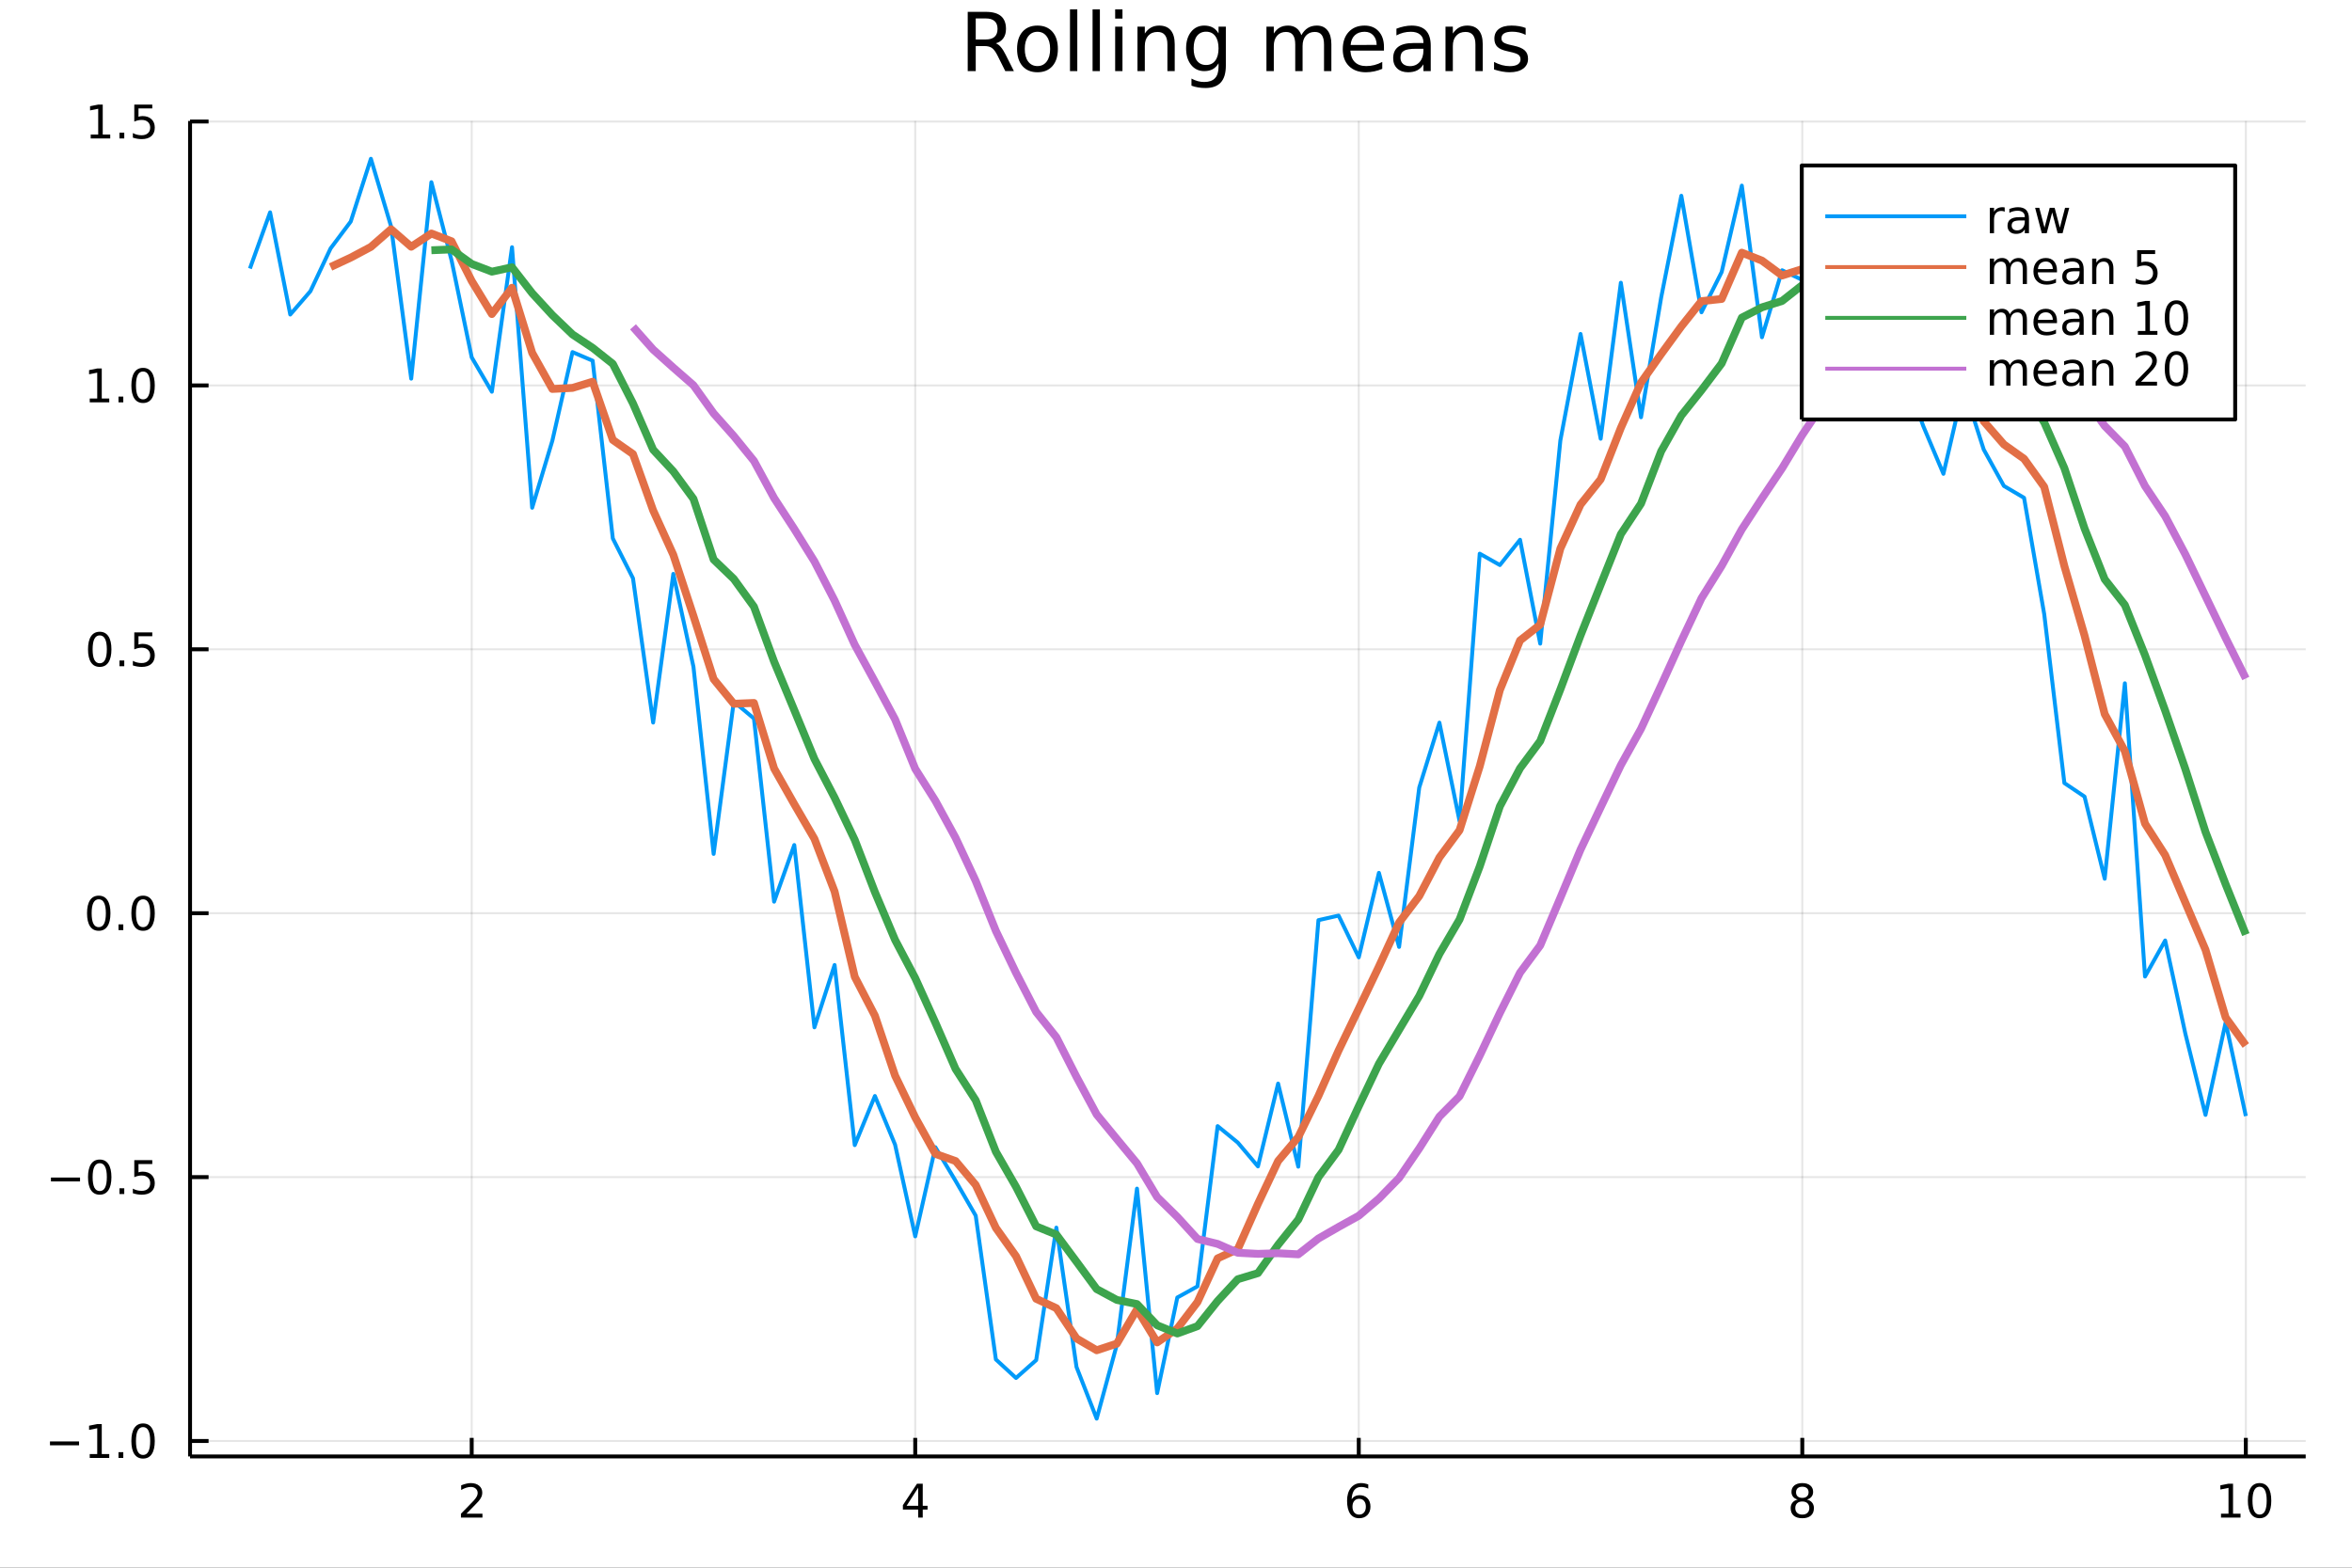 <?xml version="1.0" encoding="utf-8"?>
<svg xmlns="http://www.w3.org/2000/svg" xmlns:xlink="http://www.w3.org/1999/xlink" width="600" height="400" viewBox="0 0 2400 1600">
<rect x="0" y="0" width="2400" height="1600" fill="#333333" stroke="none"/>
<defs>
  <clipPath id="clip270">
    <rect x="0" y="0" width="2400" height="1600"/>
  </clipPath>
</defs>
<path clip-path="url(#clip270)" d="
M0 1600 L2400 1600 L2400 0 L0 0  Z
  " fill="#ffffff" fill-rule="evenodd" fill-opacity="1"/>
<defs>
  <clipPath id="clip271">
    <rect x="480" y="0" width="1681" height="1600"/>
  </clipPath>
</defs>
<path clip-path="url(#clip270)" d="
M193.936 1486.45 L2352.76 1486.45 L2352.76 123.472 L193.936 123.472  Z
  " fill="#ffffff" fill-rule="evenodd" fill-opacity="1"/>
<defs>
  <clipPath id="clip272">
    <rect x="193" y="123" width="2160" height="1364"/>
  </clipPath>
</defs>
<polyline clip-path="url(#clip272)" style="stroke:#000000; stroke-linecap:butt; stroke-linejoin:round; stroke-width:2; stroke-opacity:0.1; fill:none" points="
  481.326,1486.45 481.326,123.472 
  "/>
<polyline clip-path="url(#clip272)" style="stroke:#000000; stroke-linecap:butt; stroke-linejoin:round; stroke-width:2; stroke-opacity:0.1; fill:none" points="
  933.909,1486.45 933.909,123.472 
  "/>
<polyline clip-path="url(#clip272)" style="stroke:#000000; stroke-linecap:butt; stroke-linejoin:round; stroke-width:2; stroke-opacity:0.1; fill:none" points="
  1386.49,1486.45 1386.49,123.472 
  "/>
<polyline clip-path="url(#clip272)" style="stroke:#000000; stroke-linecap:butt; stroke-linejoin:round; stroke-width:2; stroke-opacity:0.1; fill:none" points="
  1839.07,1486.45 1839.07,123.472 
  "/>
<polyline clip-path="url(#clip272)" style="stroke:#000000; stroke-linecap:butt; stroke-linejoin:round; stroke-width:2; stroke-opacity:0.1; fill:none" points="
  2291.66,1486.45 2291.66,123.472 
  "/>
<polyline clip-path="url(#clip270)" style="stroke:#000000; stroke-linecap:butt; stroke-linejoin:round; stroke-width:4; stroke-opacity:1; fill:none" points="
  193.936,1486.45 2352.76,1486.45 
  "/>
<polyline clip-path="url(#clip270)" style="stroke:#000000; stroke-linecap:butt; stroke-linejoin:round; stroke-width:4; stroke-opacity:1; fill:none" points="
  481.326,1486.45 481.326,1467.55 
  "/>
<polyline clip-path="url(#clip270)" style="stroke:#000000; stroke-linecap:butt; stroke-linejoin:round; stroke-width:4; stroke-opacity:1; fill:none" points="
  933.909,1486.45 933.909,1467.55 
  "/>
<polyline clip-path="url(#clip270)" style="stroke:#000000; stroke-linecap:butt; stroke-linejoin:round; stroke-width:4; stroke-opacity:1; fill:none" points="
  1386.49,1486.45 1386.49,1467.55 
  "/>
<polyline clip-path="url(#clip270)" style="stroke:#000000; stroke-linecap:butt; stroke-linejoin:round; stroke-width:4; stroke-opacity:1; fill:none" points="
  1839.07,1486.45 1839.07,1467.55 
  "/>
<polyline clip-path="url(#clip270)" style="stroke:#000000; stroke-linecap:butt; stroke-linejoin:round; stroke-width:4; stroke-opacity:1; fill:none" points="
  2291.66,1486.45 2291.66,1467.55 
  "/>
<path clip-path="url(#clip270)" d="M475.979 1544.91 L492.298 1544.91 L492.298 1548.85 L470.354 1548.85 L470.354 1544.91 Q473.016 1542.16 477.599 1537.53 Q482.206 1532.88 483.386 1531.53 Q485.632 1529.01 486.511 1527.27 Q487.414 1525.51 487.414 1523.82 Q487.414 1521.07 485.47 1519.33 Q483.548 1517.6 480.446 1517.6 Q478.247 1517.6 475.794 1518.36 Q473.363 1519.13 470.585 1520.68 L470.585 1515.95 Q473.409 1514.82 475.863 1514.24 Q478.317 1513.66 480.354 1513.66 Q485.724 1513.66 488.919 1516.35 Q492.113 1519.03 492.113 1523.52 Q492.113 1525.65 491.303 1527.57 Q490.516 1529.47 488.409 1532.07 Q487.831 1532.74 484.729 1535.95 Q481.627 1539.15 475.979 1544.91 Z" fill="#000000" fill-rule="evenodd" fill-opacity="1" /><path clip-path="url(#clip270)" d="M936.918 1518.36 L925.113 1536.81 L936.918 1536.81 L936.918 1518.36 M935.691 1514.29 L941.571 1514.29 L941.571 1536.81 L946.501 1536.81 L946.501 1540.7 L941.571 1540.7 L941.571 1548.85 L936.918 1548.85 L936.918 1540.7 L921.316 1540.7 L921.316 1536.19 L935.691 1514.29 Z" fill="#000000" fill-rule="evenodd" fill-opacity="1" /><path clip-path="url(#clip270)" d="M1386.9 1529.7 Q1383.75 1529.7 1381.9 1531.86 Q1380.07 1534.01 1380.07 1537.76 Q1380.07 1541.49 1381.9 1543.66 Q1383.75 1545.82 1386.9 1545.82 Q1390.04 1545.82 1391.87 1543.66 Q1393.73 1541.49 1393.73 1537.76 Q1393.73 1534.01 1391.87 1531.86 Q1390.04 1529.7 1386.9 1529.7 M1396.18 1515.05 L1396.18 1519.31 Q1394.42 1518.48 1392.61 1518.04 Q1390.83 1517.6 1389.07 1517.6 Q1384.44 1517.6 1381.99 1520.72 Q1379.56 1523.85 1379.21 1530.17 Q1380.58 1528.15 1382.64 1527.09 Q1384.7 1526 1387.17 1526 Q1392.38 1526 1395.39 1529.17 Q1398.42 1532.32 1398.42 1537.76 Q1398.42 1543.08 1395.28 1546.3 Q1392.13 1549.52 1386.9 1549.52 Q1380.9 1549.52 1377.73 1544.94 Q1374.56 1540.33 1374.56 1531.6 Q1374.56 1523.41 1378.45 1518.55 Q1382.34 1513.66 1388.89 1513.66 Q1390.65 1513.66 1392.43 1514.01 Q1394.23 1514.36 1396.18 1515.05 Z" fill="#000000" fill-rule="evenodd" fill-opacity="1" /><path clip-path="url(#clip270)" d="M1839.07 1532.44 Q1835.74 1532.44 1833.82 1534.22 Q1831.92 1536 1831.92 1539.13 Q1831.92 1542.25 1833.82 1544.03 Q1835.74 1545.82 1839.07 1545.82 Q1842.41 1545.82 1844.33 1544.03 Q1846.25 1542.23 1846.25 1539.13 Q1846.25 1536 1844.33 1534.22 Q1842.43 1532.44 1839.07 1532.44 M1834.4 1530.45 Q1831.39 1529.7 1829.7 1527.64 Q1828.03 1525.58 1828.03 1522.62 Q1828.03 1518.48 1830.97 1516.07 Q1833.94 1513.66 1839.07 1513.66 Q1844.24 1513.66 1847.18 1516.07 Q1850.12 1518.48 1850.12 1522.62 Q1850.12 1525.58 1848.43 1527.64 Q1846.76 1529.7 1843.77 1530.45 Q1847.15 1531.23 1849.03 1533.52 Q1850.93 1535.82 1850.93 1539.13 Q1850.93 1544.15 1847.85 1546.83 Q1844.79 1549.52 1839.07 1549.52 Q1833.36 1549.52 1830.28 1546.83 Q1827.22 1544.15 1827.22 1539.13 Q1827.22 1535.82 1829.12 1533.52 Q1831.02 1531.23 1834.4 1530.45 M1832.69 1523.06 Q1832.69 1525.75 1834.35 1527.25 Q1836.04 1528.76 1839.07 1528.76 Q1842.08 1528.76 1843.77 1527.25 Q1845.49 1525.75 1845.49 1523.06 Q1845.49 1520.38 1843.77 1518.87 Q1842.08 1517.37 1839.07 1517.37 Q1836.04 1517.37 1834.35 1518.87 Q1832.69 1520.38 1832.69 1523.06 Z" fill="#000000" fill-rule="evenodd" fill-opacity="1" /><path clip-path="url(#clip270)" d="M2266.34 1544.91 L2273.98 1544.91 L2273.98 1518.55 L2265.67 1520.21 L2265.67 1515.95 L2273.94 1514.29 L2278.61 1514.29 L2278.61 1544.91 L2286.25 1544.91 L2286.25 1548.85 L2266.34 1548.85 L2266.34 1544.91 Z" fill="#000000" fill-rule="evenodd" fill-opacity="1" /><path clip-path="url(#clip270)" d="M2305.7 1517.37 Q2302.09 1517.37 2300.26 1520.93 Q2298.45 1524.47 2298.45 1531.6 Q2298.45 1538.71 2300.26 1542.27 Q2302.09 1545.82 2305.7 1545.82 Q2309.33 1545.82 2311.14 1542.27 Q2312.96 1538.71 2312.96 1531.6 Q2312.96 1524.47 2311.14 1520.93 Q2309.33 1517.37 2305.7 1517.37 M2305.7 1513.66 Q2311.51 1513.66 2314.56 1518.27 Q2317.64 1522.85 2317.64 1531.6 Q2317.64 1540.33 2314.56 1544.94 Q2311.51 1549.52 2305.7 1549.52 Q2299.89 1549.52 2296.81 1544.94 Q2293.75 1540.33 2293.75 1531.6 Q2293.75 1522.85 2296.81 1518.27 Q2299.89 1513.66 2305.7 1513.66 Z" fill="#000000" fill-rule="evenodd" fill-opacity="1" /><polyline clip-path="url(#clip272)" style="stroke:#000000; stroke-linecap:butt; stroke-linejoin:round; stroke-width:2; stroke-opacity:0.1; fill:none" points="
  193.936,1470.7 2352.76,1470.7 
  "/>
<polyline clip-path="url(#clip272)" style="stroke:#000000; stroke-linecap:butt; stroke-linejoin:round; stroke-width:2; stroke-opacity:0.1; fill:none" points="
  193.936,1201.37 2352.76,1201.37 
  "/>
<polyline clip-path="url(#clip272)" style="stroke:#000000; stroke-linecap:butt; stroke-linejoin:round; stroke-width:2; stroke-opacity:0.1; fill:none" points="
  193.936,932.032 2352.76,932.032 
  "/>
<polyline clip-path="url(#clip272)" style="stroke:#000000; stroke-linecap:butt; stroke-linejoin:round; stroke-width:2; stroke-opacity:0.1; fill:none" points="
  193.936,662.697 2352.76,662.697 
  "/>
<polyline clip-path="url(#clip272)" style="stroke:#000000; stroke-linecap:butt; stroke-linejoin:round; stroke-width:2; stroke-opacity:0.1; fill:none" points="
  193.936,393.363 2352.76,393.363 
  "/>
<polyline clip-path="url(#clip272)" style="stroke:#000000; stroke-linecap:butt; stroke-linejoin:round; stroke-width:2; stroke-opacity:0.1; fill:none" points="
  193.936,124.029 2352.76,124.029 
  "/>
<polyline clip-path="url(#clip270)" style="stroke:#000000; stroke-linecap:butt; stroke-linejoin:round; stroke-width:4; stroke-opacity:1; fill:none" points="
  193.936,1486.45 193.936,123.472 
  "/>
<polyline clip-path="url(#clip270)" style="stroke:#000000; stroke-linecap:butt; stroke-linejoin:round; stroke-width:4; stroke-opacity:1; fill:none" points="
  193.936,1470.7 212.834,1470.7 
  "/>
<polyline clip-path="url(#clip270)" style="stroke:#000000; stroke-linecap:butt; stroke-linejoin:round; stroke-width:4; stroke-opacity:1; fill:none" points="
  193.936,1201.37 212.834,1201.37 
  "/>
<polyline clip-path="url(#clip270)" style="stroke:#000000; stroke-linecap:butt; stroke-linejoin:round; stroke-width:4; stroke-opacity:1; fill:none" points="
  193.936,932.032 212.834,932.032 
  "/>
<polyline clip-path="url(#clip270)" style="stroke:#000000; stroke-linecap:butt; stroke-linejoin:round; stroke-width:4; stroke-opacity:1; fill:none" points="
  193.936,662.697 212.834,662.697 
  "/>
<polyline clip-path="url(#clip270)" style="stroke:#000000; stroke-linecap:butt; stroke-linejoin:round; stroke-width:4; stroke-opacity:1; fill:none" points="
  193.936,393.363 212.834,393.363 
  "/>
<polyline clip-path="url(#clip270)" style="stroke:#000000; stroke-linecap:butt; stroke-linejoin:round; stroke-width:4; stroke-opacity:1; fill:none" points="
  193.936,124.029 212.834,124.029 
  "/>
<path clip-path="url(#clip270)" d="M50.992 1471.15 L80.668 1471.15 L80.668 1475.09 L50.992 1475.09 L50.992 1471.15 Z" fill="#000000" fill-rule="evenodd" fill-opacity="1" /><path clip-path="url(#clip270)" d="M91.571 1484.04 L99.21 1484.04 L99.21 1457.68 L90.899 1459.35 L90.899 1455.09 L99.163 1453.42 L103.839 1453.42 L103.839 1484.04 L111.478 1484.04 L111.478 1487.98 L91.571 1487.98 L91.571 1484.04 Z" fill="#000000" fill-rule="evenodd" fill-opacity="1" /><path clip-path="url(#clip270)" d="M120.922 1482.1 L125.807 1482.1 L125.807 1487.98 L120.922 1487.98 L120.922 1482.1 Z" fill="#000000" fill-rule="evenodd" fill-opacity="1" /><path clip-path="url(#clip270)" d="M145.992 1456.5 Q142.381 1456.5 140.552 1460.06 Q138.746 1463.61 138.746 1470.73 Q138.746 1477.84 140.552 1481.41 Q142.381 1484.95 145.992 1484.95 Q149.626 1484.95 151.431 1481.41 Q153.26 1477.84 153.26 1470.73 Q153.26 1463.61 151.431 1460.06 Q149.626 1456.5 145.992 1456.5 M145.992 1452.79 Q151.802 1452.79 154.857 1457.4 Q157.936 1461.98 157.936 1470.73 Q157.936 1479.46 154.857 1484.07 Q151.802 1488.65 145.992 1488.65 Q140.181 1488.65 137.103 1484.07 Q134.047 1479.46 134.047 1470.73 Q134.047 1461.98 137.103 1457.4 Q140.181 1452.79 145.992 1452.79 Z" fill="#000000" fill-rule="evenodd" fill-opacity="1" /><path clip-path="url(#clip270)" d="M51.987 1201.82 L81.663 1201.82 L81.663 1205.75 L51.987 1205.75 L51.987 1201.82 Z" fill="#000000" fill-rule="evenodd" fill-opacity="1" /><path clip-path="url(#clip270)" d="M101.756 1187.16 Q98.145 1187.16 96.316 1190.73 Q94.51 1194.27 94.51 1201.4 Q94.51 1208.51 96.316 1212.07 Q98.145 1215.61 101.756 1215.61 Q105.39 1215.61 107.196 1212.07 Q109.024 1208.51 109.024 1201.4 Q109.024 1194.27 107.196 1190.73 Q105.39 1187.16 101.756 1187.16 M101.756 1183.46 Q107.566 1183.46 110.621 1188.07 Q113.7 1192.65 113.7 1201.4 Q113.7 1210.13 110.621 1214.73 Q107.566 1219.32 101.756 1219.32 Q95.946 1219.32 92.867 1214.73 Q89.811 1210.13 89.811 1201.4 Q89.811 1192.65 92.867 1188.07 Q95.946 1183.46 101.756 1183.46 Z" fill="#000000" fill-rule="evenodd" fill-opacity="1" /><path clip-path="url(#clip270)" d="M121.918 1212.77 L126.802 1212.77 L126.802 1218.65 L121.918 1218.65 L121.918 1212.77 Z" fill="#000000" fill-rule="evenodd" fill-opacity="1" /><path clip-path="url(#clip270)" d="M137.033 1184.09 L155.39 1184.09 L155.39 1188.02 L141.316 1188.02 L141.316 1196.49 Q142.334 1196.15 143.353 1195.98 Q144.371 1195.8 145.39 1195.8 Q151.177 1195.8 154.556 1198.97 Q157.936 1202.14 157.936 1207.56 Q157.936 1213.14 154.464 1216.24 Q150.992 1219.32 144.672 1219.32 Q142.496 1219.32 140.228 1218.95 Q137.982 1218.58 135.575 1217.84 L135.575 1213.14 Q137.658 1214.27 139.881 1214.83 Q142.103 1215.38 144.58 1215.38 Q148.584 1215.38 150.922 1213.28 Q153.26 1211.17 153.26 1207.56 Q153.26 1203.95 150.922 1201.84 Q148.584 1199.73 144.58 1199.73 Q142.705 1199.73 140.83 1200.15 Q138.978 1200.57 137.033 1201.45 L137.033 1184.09 Z" fill="#000000" fill-rule="evenodd" fill-opacity="1" /><path clip-path="url(#clip270)" d="M100.76 917.83 Q97.149 917.83 95.321 921.395 Q93.515 924.937 93.515 932.066 Q93.515 939.173 95.321 942.737 Q97.149 946.279 100.76 946.279 Q104.395 946.279 106.2 942.737 Q108.029 939.173 108.029 932.066 Q108.029 924.937 106.2 921.395 Q104.395 917.83 100.76 917.83 M100.76 914.127 Q106.571 914.127 109.626 918.733 Q112.705 923.316 112.705 932.066 Q112.705 940.793 109.626 945.399 Q106.571 949.983 100.76 949.983 Q94.95 949.983 91.871 945.399 Q88.816 940.793 88.816 932.066 Q88.816 923.316 91.871 918.733 Q94.95 914.127 100.76 914.127 Z" fill="#000000" fill-rule="evenodd" fill-opacity="1" /><path clip-path="url(#clip270)" d="M120.922 943.432 L125.807 943.432 L125.807 949.312 L120.922 949.312 L120.922 943.432 Z" fill="#000000" fill-rule="evenodd" fill-opacity="1" /><path clip-path="url(#clip270)" d="M145.992 917.83 Q142.381 917.83 140.552 921.395 Q138.746 924.937 138.746 932.066 Q138.746 939.173 140.552 942.737 Q142.381 946.279 145.992 946.279 Q149.626 946.279 151.431 942.737 Q153.26 939.173 153.26 932.066 Q153.26 924.937 151.431 921.395 Q149.626 917.83 145.992 917.83 M145.992 914.127 Q151.802 914.127 154.857 918.733 Q157.936 923.316 157.936 932.066 Q157.936 940.793 154.857 945.399 Q151.802 949.983 145.992 949.983 Q140.181 949.983 137.103 945.399 Q134.047 940.793 134.047 932.066 Q134.047 923.316 137.103 918.733 Q140.181 914.127 145.992 914.127 Z" fill="#000000" fill-rule="evenodd" fill-opacity="1" /><path clip-path="url(#clip270)" d="M101.756 648.496 Q98.145 648.496 96.316 652.061 Q94.51 655.602 94.51 662.732 Q94.51 669.838 96.316 673.403 Q98.145 676.945 101.756 676.945 Q105.39 676.945 107.196 673.403 Q109.024 669.838 109.024 662.732 Q109.024 655.602 107.196 652.061 Q105.39 648.496 101.756 648.496 M101.756 644.792 Q107.566 644.792 110.621 649.399 Q113.7 653.982 113.7 662.732 Q113.7 671.459 110.621 676.065 Q107.566 680.649 101.756 680.649 Q95.946 680.649 92.867 676.065 Q89.811 671.459 89.811 662.732 Q89.811 653.982 92.867 649.399 Q95.946 644.792 101.756 644.792 Z" fill="#000000" fill-rule="evenodd" fill-opacity="1" /><path clip-path="url(#clip270)" d="M121.918 674.098 L126.802 674.098 L126.802 679.977 L121.918 679.977 L121.918 674.098 Z" fill="#000000" fill-rule="evenodd" fill-opacity="1" /><path clip-path="url(#clip270)" d="M137.033 645.417 L155.39 645.417 L155.39 649.352 L141.316 649.352 L141.316 657.825 Q142.334 657.477 143.353 657.315 Q144.371 657.13 145.39 657.13 Q151.177 657.13 154.556 660.301 Q157.936 663.473 157.936 668.889 Q157.936 674.468 154.464 677.57 Q150.992 680.649 144.672 680.649 Q142.496 680.649 140.228 680.278 Q137.982 679.908 135.575 679.167 L135.575 674.468 Q137.658 675.602 139.881 676.158 Q142.103 676.713 144.58 676.713 Q148.584 676.713 150.922 674.607 Q153.26 672.501 153.26 668.889 Q153.26 665.278 150.922 663.172 Q148.584 661.065 144.58 661.065 Q142.705 661.065 140.83 661.482 Q138.978 661.899 137.033 662.778 L137.033 645.417 Z" fill="#000000" fill-rule="evenodd" fill-opacity="1" /><path clip-path="url(#clip270)" d="M91.571 406.708 L99.21 406.708 L99.21 380.342 L90.899 382.009 L90.899 377.75 L99.163 376.083 L103.839 376.083 L103.839 406.708 L111.478 406.708 L111.478 410.643 L91.571 410.643 L91.571 406.708 Z" fill="#000000" fill-rule="evenodd" fill-opacity="1" /><path clip-path="url(#clip270)" d="M120.922 404.764 L125.807 404.764 L125.807 410.643 L120.922 410.643 L120.922 404.764 Z" fill="#000000" fill-rule="evenodd" fill-opacity="1" /><path clip-path="url(#clip270)" d="M145.992 379.162 Q142.381 379.162 140.552 382.727 Q138.746 386.268 138.746 393.398 Q138.746 400.504 140.552 404.069 Q142.381 407.611 145.992 407.611 Q149.626 407.611 151.431 404.069 Q153.26 400.504 153.26 393.398 Q153.26 386.268 151.431 382.727 Q149.626 379.162 145.992 379.162 M145.992 375.458 Q151.802 375.458 154.857 380.065 Q157.936 384.648 157.936 393.398 Q157.936 402.125 154.857 406.731 Q151.802 411.314 145.992 411.314 Q140.181 411.314 137.103 406.731 Q134.047 402.125 134.047 393.398 Q134.047 384.648 137.103 380.065 Q140.181 375.458 145.992 375.458 Z" fill="#000000" fill-rule="evenodd" fill-opacity="1" /><path clip-path="url(#clip270)" d="M92.566 137.374 L100.205 137.374 L100.205 111.008 L91.895 112.675 L91.895 108.416 L100.159 106.749 L104.834 106.749 L104.834 137.374 L112.473 137.374 L112.473 141.309 L92.566 141.309 L92.566 137.374 Z" fill="#000000" fill-rule="evenodd" fill-opacity="1" /><path clip-path="url(#clip270)" d="M121.918 135.429 L126.802 135.429 L126.802 141.309 L121.918 141.309 L121.918 135.429 Z" fill="#000000" fill-rule="evenodd" fill-opacity="1" /><path clip-path="url(#clip270)" d="M137.033 106.749 L155.39 106.749 L155.39 110.684 L141.316 110.684 L141.316 119.156 Q142.334 118.809 143.353 118.647 Q144.371 118.462 145.39 118.462 Q151.177 118.462 154.556 121.633 Q157.936 124.804 157.936 130.221 Q157.936 135.8 154.464 138.902 Q150.992 141.98 144.672 141.98 Q142.496 141.98 140.228 141.61 Q137.982 141.24 135.575 140.499 L135.575 135.8 Q137.658 136.934 139.881 137.49 Q142.103 138.045 144.58 138.045 Q148.584 138.045 150.922 135.939 Q153.26 133.832 153.26 130.221 Q153.26 126.61 150.922 124.503 Q148.584 122.397 144.58 122.397 Q142.705 122.397 140.83 122.814 Q138.978 123.23 137.033 124.11 L137.033 106.749 Z" fill="#000000" fill-rule="evenodd" fill-opacity="1" /><path clip-path="url(#clip270)" d="M1016.15 44.22 Q1018.79 45.111 1021.26 48.028 Q1023.77 50.944 1026.28 56.048 L1034.59 72.576 L1025.8 72.576 L1018.06 57.061 Q1015.06 50.985 1012.22 49 Q1009.43 47.015 1004.57 47.015 L995.656 47.015 L995.656 72.576 L987.474 72.576 L987.474 12.096 L1005.95 12.096 Q1016.32 12.096 1021.42 16.43 Q1026.52 20.765 1026.52 29.515 Q1026.52 35.227 1023.85 38.994 Q1021.22 42.761 1016.15 44.22 M995.656 18.82 L995.656 40.29 L1005.95 40.29 Q1011.86 40.29 1014.86 37.576 Q1017.9 34.822 1017.9 29.515 Q1017.9 24.208 1014.86 21.535 Q1011.86 18.82 1005.95 18.82 L995.656 18.82 Z" fill="#000000" fill-rule="evenodd" fill-opacity="1" /><path clip-path="url(#clip270)" d="M1058.65 32.431 Q1052.65 32.431 1049.17 37.131 Q1045.69 41.789 1045.69 49.931 Q1045.69 58.074 1049.13 62.773 Q1052.61 67.431 1058.65 67.431 Q1064.6 67.431 1068.09 62.732 Q1071.57 58.033 1071.57 49.931 Q1071.57 41.87 1068.09 37.171 Q1064.6 32.431 1058.65 32.431 M1058.65 26.112 Q1068.37 26.112 1073.92 32.431 Q1079.47 38.751 1079.47 49.931 Q1079.47 61.071 1073.92 67.431 Q1068.37 73.751 1058.65 73.751 Q1048.89 73.751 1043.34 67.431 Q1037.83 61.071 1037.83 49.931 Q1037.83 38.751 1043.34 32.431 Q1048.89 26.112 1058.65 26.112 Z" fill="#000000" fill-rule="evenodd" fill-opacity="1" /><path clip-path="url(#clip270)" d="M1091.82 9.544 L1099.28 9.544 L1099.28 72.576 L1091.82 72.576 L1091.82 9.544 Z" fill="#000000" fill-rule="evenodd" fill-opacity="1" /><path clip-path="url(#clip270)" d="M1114.87 9.544 L1122.33 9.544 L1122.33 72.576 L1114.87 72.576 L1114.87 9.544 Z" fill="#000000" fill-rule="evenodd" fill-opacity="1" /><path clip-path="url(#clip270)" d="M1137.92 27.206 L1145.38 27.206 L1145.38 72.576 L1137.92 72.576 L1137.92 27.206 M1137.92 9.544 L1145.38 9.544 L1145.38 18.983 L1137.92 18.983 L1137.92 9.544 Z" fill="#000000" fill-rule="evenodd" fill-opacity="1" /><path clip-path="url(#clip270)" d="M1198.69 45.192 L1198.69 72.576 L1191.23 72.576 L1191.23 45.435 Q1191.23 38.994 1188.72 35.794 Q1186.21 32.594 1181.19 32.594 Q1175.15 32.594 1171.67 36.442 Q1168.18 40.29 1168.18 46.934 L1168.18 72.576 L1160.69 72.576 L1160.69 27.206 L1168.18 27.206 L1168.18 34.254 Q1170.86 30.163 1174.46 28.138 Q1178.11 26.112 1182.85 26.112 Q1190.67 26.112 1194.68 30.973 Q1198.69 35.794 1198.69 45.192 Z" fill="#000000" fill-rule="evenodd" fill-opacity="1" /><path clip-path="url(#clip270)" d="M1243.41 49.364 Q1243.41 41.263 1240.05 36.806 Q1236.73 32.35 1230.69 32.35 Q1224.69 32.35 1221.33 36.806 Q1218.01 41.263 1218.01 49.364 Q1218.01 57.426 1221.33 61.882 Q1224.69 66.338 1230.69 66.338 Q1236.73 66.338 1240.05 61.882 Q1243.41 57.426 1243.41 49.364 M1250.86 66.945 Q1250.86 78.531 1245.72 84.162 Q1240.57 89.833 1229.96 89.833 Q1226.03 89.833 1222.55 89.225 Q1219.06 88.658 1215.78 87.443 L1215.78 80.192 Q1219.06 81.974 1222.26 82.825 Q1225.46 83.675 1228.79 83.675 Q1236.12 83.675 1239.76 79.827 Q1243.41 76.019 1243.41 68.282 L1243.41 64.596 Q1241.1 68.606 1237.5 70.591 Q1233.89 72.576 1228.87 72.576 Q1220.52 72.576 1215.42 66.216 Q1210.31 59.856 1210.31 49.364 Q1210.31 38.832 1215.42 32.472 Q1220.52 26.112 1228.87 26.112 Q1233.89 26.112 1237.5 28.097 Q1241.1 30.082 1243.41 34.092 L1243.41 27.206 L1250.86 27.206 L1250.86 66.945 Z" fill="#000000" fill-rule="evenodd" fill-opacity="1" /><path clip-path="url(#clip270)" d="M1327.91 35.915 Q1330.71 30.892 1334.6 28.502 Q1338.48 26.112 1343.75 26.112 Q1350.84 26.112 1354.69 31.095 Q1358.54 36.037 1358.54 45.192 L1358.54 72.576 L1351.04 72.576 L1351.04 45.435 Q1351.04 38.913 1348.73 35.753 Q1346.42 32.594 1341.68 32.594 Q1335.89 32.594 1332.53 36.442 Q1329.17 40.29 1329.17 46.934 L1329.17 72.576 L1321.67 72.576 L1321.67 45.435 Q1321.67 38.873 1319.36 35.753 Q1317.06 32.594 1312.23 32.594 Q1306.52 32.594 1303.16 36.482 Q1299.8 40.331 1299.8 46.934 L1299.8 72.576 L1292.3 72.576 L1292.3 27.206 L1299.8 27.206 L1299.8 34.254 Q1302.35 30.082 1305.92 28.097 Q1309.48 26.112 1314.38 26.112 Q1319.32 26.112 1322.77 28.624 Q1326.25 31.135 1327.91 35.915 Z" fill="#000000" fill-rule="evenodd" fill-opacity="1" /><path clip-path="url(#clip270)" d="M1412.21 48.028 L1412.21 51.673 L1377.94 51.673 Q1378.43 59.37 1382.56 63.421 Q1386.73 67.431 1394.14 67.431 Q1398.44 67.431 1402.45 66.378 Q1406.5 65.325 1410.47 63.218 L1410.47 70.267 Q1406.46 71.968 1402.25 72.86 Q1398.03 73.751 1393.7 73.751 Q1382.84 73.751 1376.48 67.431 Q1370.16 61.112 1370.16 50.337 Q1370.16 39.197 1376.16 32.675 Q1382.19 26.112 1392.4 26.112 Q1401.56 26.112 1406.86 32.026 Q1412.21 37.9 1412.21 48.028 M1404.76 45.84 Q1404.68 39.723 1401.31 36.077 Q1397.99 32.431 1392.48 32.431 Q1386.24 32.431 1382.48 35.956 Q1378.75 39.48 1378.18 45.88 L1404.76 45.84 Z" fill="#000000" fill-rule="evenodd" fill-opacity="1" /><path clip-path="url(#clip270)" d="M1445.06 49.769 Q1436.03 49.769 1432.55 51.835 Q1429.06 53.901 1429.06 58.884 Q1429.06 62.854 1431.66 65.203 Q1434.29 67.512 1438.78 67.512 Q1444.98 67.512 1448.71 63.137 Q1452.48 58.722 1452.48 51.43 L1452.48 49.769 L1445.06 49.769 M1459.93 46.691 L1459.93 72.576 L1452.48 72.576 L1452.48 65.689 Q1449.92 69.821 1446.12 71.806 Q1442.31 73.751 1436.8 73.751 Q1429.83 73.751 1425.7 69.862 Q1421.61 65.933 1421.61 59.37 Q1421.61 51.714 1426.71 47.825 Q1431.86 43.936 1442.03 43.936 L1452.48 43.936 L1452.48 43.207 Q1452.48 38.062 1449.07 35.267 Q1445.71 32.431 1439.6 32.431 Q1435.71 32.431 1432.02 33.363 Q1428.33 34.295 1424.93 36.158 L1424.93 29.272 Q1429.02 27.692 1432.87 26.922 Q1436.72 26.112 1440.36 26.112 Q1450.21 26.112 1455.07 31.216 Q1459.93 36.32 1459.93 46.691 Z" fill="#000000" fill-rule="evenodd" fill-opacity="1" /><path clip-path="url(#clip270)" d="M1513 45.192 L1513 72.576 L1505.54 72.576 L1505.54 45.435 Q1505.54 38.994 1503.03 35.794 Q1500.52 32.594 1495.5 32.594 Q1489.46 32.594 1485.98 36.442 Q1482.49 40.29 1482.49 46.934 L1482.49 72.576 L1475 72.576 L1475 27.206 L1482.49 27.206 L1482.49 34.254 Q1485.17 30.163 1488.77 28.138 Q1492.42 26.112 1497.16 26.112 Q1504.98 26.112 1508.99 30.973 Q1513 35.794 1513 45.192 Z" fill="#000000" fill-rule="evenodd" fill-opacity="1" /><path clip-path="url(#clip270)" d="M1556.79 28.543 L1556.79 35.591 Q1553.63 33.971 1550.23 33.161 Q1546.82 32.35 1543.18 32.35 Q1537.63 32.35 1534.83 34.052 Q1532.08 35.753 1532.08 39.156 Q1532.08 41.749 1534.06 43.248 Q1536.05 44.706 1542.04 46.043 L1544.59 46.61 Q1552.53 48.311 1555.86 51.43 Q1559.22 54.509 1559.22 60.059 Q1559.22 66.378 1554.2 70.064 Q1549.21 73.751 1540.46 73.751 Q1536.82 73.751 1532.85 73.022 Q1528.92 72.333 1524.54 70.915 L1524.54 63.218 Q1528.67 65.365 1532.68 66.459 Q1536.7 67.512 1540.62 67.512 Q1545.89 67.512 1548.73 65.73 Q1551.56 63.907 1551.56 60.626 Q1551.56 57.588 1549.5 55.967 Q1547.47 54.347 1540.54 52.848 L1537.95 52.24 Q1531.02 50.782 1527.95 47.785 Q1524.87 44.746 1524.87 39.48 Q1524.87 33.08 1529.4 29.596 Q1533.94 26.112 1542.29 26.112 Q1546.42 26.112 1550.06 26.72 Q1553.71 27.327 1556.79 28.543 Z" fill="#000000" fill-rule="evenodd" fill-opacity="1" /><polyline clip-path="url(#clip272)" style="stroke:#009af9; stroke-linecap:butt; stroke-linejoin:round; stroke-width:4; stroke-opacity:1; fill:none" points="
  255.035,274.065 275.607,216.727 296.179,321.01 316.751,297.201 337.322,253.547 357.894,226.104 378.466,162.047 399.038,231.009 419.61,386.457 440.182,185.975 
  460.754,265.667 481.326,364.719 501.898,399.806 522.47,252.327 543.042,518.211 563.614,449.814 584.186,359.343 604.758,368.136 625.33,549.552 645.902,590.201 
  666.474,737.46 687.046,585.712 707.617,680.602 728.189,871.51 748.761,716.066 769.333,733.293 789.905,920.249 810.477,862.439 831.049,1048.5 851.621,984.881 
  872.193,1168.72 892.765,1118.6 913.337,1168.25 933.909,1261.84 954.481,1170.89 975.053,1205.15 995.625,1240.73 1016.2,1387.46 1036.77,1406.38 1057.34,1388.15 
  1077.91,1252.92 1098.48,1395.2 1119.06,1447.87 1139.63,1372.44 1160.2,1213.12 1180.77,1421.84 1201.34,1324.26 1221.92,1312.87 1242.49,1149.33 1263.06,1166.14 
  1283.63,1190.44 1304.2,1105.91 1324.78,1190.72 1345.35,939.122 1365.92,934.455 1386.49,977.064 1407.06,890.849 1427.64,966.429 1448.21,803.796 1468.78,737.537 
  1489.35,838.054 1509.92,565.085 1530.5,576.702 1551.07,550.894 1571.64,656.895 1592.21,449.515 1612.78,340.828 1633.35,447.788 1653.93,288.56 1674.5,425.854 
  1695.07,303.635 1715.64,199.797 1736.21,318.735 1756.79,277.686 1777.36,189.448 1797.93,344.2 1818.5,275.818 1839.07,285.728 1859.65,188.604 1880.22,312.903 
  1900.79,332.3 1921.36,197.863 1941.93,377.955 1962.51,434.834 1983.08,483.577 2003.65,394.825 2024.22,458.805 2044.79,495.959 2065.37,508.085 2085.94,626.84 
  2106.51,799.19 2127.08,813.02 2147.65,896.837 2168.23,697.381 2188.8,996.671 2209.37,959.884 2229.94,1054.94 2250.51,1137.88 2271.09,1043.43 2291.66,1139.07 
  
  "/>
<polyline clip-path="url(#clip272)" style="stroke:#e26f46; stroke-linecap:butt; stroke-linejoin:round; stroke-width:8; stroke-opacity:1; fill:none" points="
  337.322,272.51 357.894,262.918 378.466,251.982 399.038,233.982 419.61,251.833 440.182,238.318 460.754,246.231 481.326,286.765 501.898,320.525 522.47,293.699 
  543.042,360.146 563.614,396.975 584.186,395.9 604.758,389.566 625.33,449.011 645.902,463.409 666.474,520.938 687.046,566.212 707.617,628.705 728.189,693.097 
  748.761,718.27 769.333,717.436 789.905,784.344 810.477,820.711 831.049,856.109 851.621,909.872 872.193,996.958 892.765,1036.63 913.337,1097.79 933.909,1140.46 
  954.481,1177.66 975.053,1184.95 995.625,1209.37 1016.2,1253.21 1036.77,1282.12 1057.34,1325.57 1077.91,1335.13 1098.48,1366.02 1119.06,1378.1 1139.63,1371.32 
  1160.2,1336.31 1180.77,1370.09 1201.34,1355.91 1221.92,1328.9 1242.49,1284.28 1263.06,1274.89 1283.63,1228.61 1304.2,1184.94 1324.78,1160.51 1345.35,1118.47 
  1365.92,1072.13 1386.49,1029.45 1407.06,986.441 1427.64,941.584 1448.21,914.519 1468.78,875.135 1489.35,847.333 1509.92,782.18 1530.5,704.235 1551.07,653.654 
  1571.64,637.526 1592.21,559.818 1612.78,514.967 1633.35,489.184 1653.93,436.717 1674.5,390.509 1695.07,361.333 1715.64,333.127 1736.21,307.316 1756.79,305.141 
  1777.36,257.86 1797.93,265.973 1818.5,281.177 1839.07,274.576 1859.65,256.759 1880.22,281.45 1900.79,279.071 1921.36,263.48 1941.93,281.925 1962.51,331.171 
  1983.08,365.306 2003.65,377.811 2024.22,429.999 2044.79,453.6 2065.37,468.25 2085.94,496.903 2106.51,577.776 2127.08,648.619 2147.65,728.795 2168.23,766.654 
  2188.8,840.62 2209.37,872.759 2229.94,921.142 2250.51,969.351 2271.09,1038.56 2291.66,1067.04 
  "/>
<polyline clip-path="url(#clip272)" style="stroke:#3da44d; stroke-linecap:butt; stroke-linejoin:round; stroke-width:8; stroke-opacity:1; fill:none" points="
  440.182,255.414 460.754,254.574 481.326,269.374 501.898,277.253 522.47,272.766 543.042,299.232 563.614,321.603 584.186,341.333 604.758,355.045 625.33,371.355 
  645.902,411.778 666.474,458.957 687.046,481.056 707.617,509.136 728.189,571.054 748.761,590.839 769.333,619.187 789.905,675.278 810.477,724.708 831.049,774.603 
  851.621,814.071 872.193,857.197 892.765,910.486 913.337,959.251 933.909,998.284 954.481,1043.77 975.053,1090.95 995.625,1123 1016.2,1175.5 1036.77,1211.29 
  1057.34,1251.62 1077.91,1260.04 1098.48,1287.7 1119.06,1315.66 1139.63,1326.72 1160.2,1330.94 1180.77,1352.61 1201.34,1360.96 1221.92,1353.5 1242.49,1327.8 
  1263.06,1305.6 1283.63,1299.35 1304.2,1270.42 1324.78,1244.71 1345.35,1201.38 1365.92,1173.51 1386.49,1129.03 1407.06,1085.69 1427.64,1051.05 1448.21,1016.49 
  1468.78,973.633 1489.35,938.394 1509.92,884.311 1530.5,822.909 1551.07,784.086 1571.64,756.33 1592.21,703.576 1612.78,648.574 1633.35,596.71 1653.93,545.186 
  1674.5,514.018 1695.07,460.576 1715.64,424.047 1736.21,398.25 1756.79,370.929 1777.36,324.185 1797.93,313.653 1818.5,307.152 1839.07,290.946 1859.65,280.95 
  1880.22,269.655 1900.79,272.522 1921.36,272.328 1941.93,278.251 1962.51,293.965 1983.08,323.378 2003.65,328.441 2024.22,346.739 2044.79,367.763 2065.37,399.711 
  2085.94,431.104 2106.51,477.793 2127.08,539.309 2147.65,591.197 2168.23,617.452 2188.8,668.761 2209.37,725.267 2229.94,784.881 2250.51,849.073 2271.09,902.607 
  2291.66,953.83 
  "/>
<polyline clip-path="url(#clip272)" style="stroke:#c271d2; stroke-linecap:butt; stroke-linejoin:round; stroke-width:8; stroke-opacity:1; fill:none" points="
  645.902,333.596 666.474,356.766 687.046,375.215 707.617,393.194 728.189,421.91 748.761,445.036 769.333,470.395 789.905,508.305 810.477,539.877 831.049,572.979 
  851.621,612.924 872.193,658.077 892.765,695.771 913.337,734.193 933.909,784.669 954.481,817.303 975.053,855.07 995.625,899.139 1016.2,950.105 1036.77,992.946 
  1057.34,1032.84 1077.91,1058.62 1098.48,1099.09 1119.06,1137.45 1139.63,1162.5 1160.2,1187.35 1180.77,1221.78 1201.34,1241.98 1221.92,1264.5 1242.49,1269.54 
  1263.06,1278.61 1283.63,1279.69 1304.2,1279.06 1324.78,1280.18 1345.35,1264.05 1365.92,1252.23 1386.49,1240.82 1407.06,1223.33 1427.64,1202.28 1448.21,1172.15 
  1468.78,1139.62 1489.35,1118.87 1509.92,1077.37 1530.5,1033.81 1551.07,992.731 1571.64,964.92 1592.21,916.304 1612.78,867.132 1633.35,823.878 1653.93,780.84 
  1674.5,743.825 1695.07,699.485 1715.64,654.179 1736.21,610.58 1756.79,577.508 1777.36,540.258 1797.93,508.614 1818.5,477.863 1839.07,443.828 1859.65,413.068 
  1880.22,391.836 1900.79,366.549 1921.36,348.188 1941.93,338.25 1962.51,332.447 1983.08,323.781 2003.65,321.047 2024.22,326.946 2044.79,329.354 2065.37,340.331 
  2085.94,350.38 2106.51,375.158 2127.08,405.819 2147.65,434.724 2168.23,455.709 2188.8,496.07 2209.37,526.854 2229.94,565.81 2250.51,608.418 2271.09,651.159 
  2291.66,692.467 
  "/>
<path clip-path="url(#clip270)" d="
M1838.54 428.105 L2280.8 428.105 L2280.8 168.905 L1838.54 168.905  Z
  " fill="#ffffff" fill-rule="evenodd" fill-opacity="1"/>
<polyline clip-path="url(#clip270)" style="stroke:#000000; stroke-linecap:butt; stroke-linejoin:round; stroke-width:4; stroke-opacity:1; fill:none" points="
  1838.54,428.105 2280.8,428.105 2280.8,168.905 1838.54,168.905 1838.54,428.105 
  "/>
<polyline clip-path="url(#clip270)" style="stroke:#009af9; stroke-linecap:butt; stroke-linejoin:round; stroke-width:4; stroke-opacity:1; fill:none" points="
  1862.53,220.745 2006.45,220.745 
  "/>
<path clip-path="url(#clip270)" d="M2045.62 216.08 Q2044.91 215.664 2044.05 215.478 Q2043.22 215.27 2042.2 215.27 Q2038.59 215.27 2036.64 217.631 Q2034.72 219.969 2034.72 224.367 L2034.72 238.025 L2030.44 238.025 L2030.44 212.099 L2034.72 212.099 L2034.72 216.127 Q2036.06 213.766 2038.22 212.631 Q2040.37 211.474 2043.45 211.474 Q2043.89 211.474 2044.42 211.543 Q2044.95 211.59 2045.6 211.705 L2045.62 216.08 Z" fill="#000000" fill-rule="evenodd" fill-opacity="1" /><path clip-path="url(#clip270)" d="M2061.87 224.992 Q2056.71 224.992 2054.72 226.173 Q2052.73 227.353 2052.73 230.201 Q2052.73 232.469 2054.21 233.812 Q2055.72 235.131 2058.29 235.131 Q2061.83 235.131 2063.96 232.631 Q2066.11 230.108 2066.11 225.941 L2066.11 224.992 L2061.87 224.992 M2070.37 223.233 L2070.37 238.025 L2066.11 238.025 L2066.11 234.089 Q2064.65 236.451 2062.48 237.585 Q2060.3 238.696 2057.15 238.696 Q2053.17 238.696 2050.81 236.474 Q2048.47 234.228 2048.47 230.478 Q2048.47 226.103 2051.39 223.881 Q2054.33 221.659 2060.14 221.659 L2066.11 221.659 L2066.11 221.242 Q2066.11 218.303 2064.16 216.705 Q2062.24 215.085 2058.75 215.085 Q2056.53 215.085 2054.42 215.617 Q2052.31 216.15 2050.37 217.215 L2050.37 213.279 Q2052.71 212.377 2054.91 211.937 Q2057.1 211.474 2059.19 211.474 Q2064.81 211.474 2067.59 214.391 Q2070.37 217.307 2070.37 223.233 Z" fill="#000000" fill-rule="evenodd" fill-opacity="1" /><path clip-path="url(#clip270)" d="M2076.66 212.099 L2080.92 212.099 L2086.25 232.33 L2091.55 212.099 L2096.57 212.099 L2101.9 232.33 L2107.2 212.099 L2111.46 212.099 L2104.67 238.025 L2099.65 238.025 L2094.07 216.775 L2088.47 238.025 L2083.45 238.025 L2076.66 212.099 Z" fill="#000000" fill-rule="evenodd" fill-opacity="1" /><polyline clip-path="url(#clip270)" style="stroke:#e26f46; stroke-linecap:butt; stroke-linejoin:round; stroke-width:4; stroke-opacity:1; fill:none" points="
  1862.53,272.585 2006.45,272.585 
  "/>
<path clip-path="url(#clip270)" d="M2050.79 268.916 Q2052.38 266.045 2054.6 264.68 Q2056.83 263.314 2059.84 263.314 Q2063.89 263.314 2066.09 266.161 Q2068.29 268.985 2068.29 274.217 L2068.29 289.865 L2064 289.865 L2064 274.355 Q2064 270.629 2062.68 268.823 Q2061.36 267.018 2058.66 267.018 Q2055.35 267.018 2053.42 269.217 Q2051.5 271.416 2051.5 275.212 L2051.5 289.865 L2047.22 289.865 L2047.22 274.355 Q2047.22 270.605 2045.9 268.823 Q2044.58 267.018 2041.83 267.018 Q2038.56 267.018 2036.64 269.24 Q2034.72 271.439 2034.72 275.212 L2034.72 289.865 L2030.44 289.865 L2030.44 263.939 L2034.72 263.939 L2034.72 267.967 Q2036.18 265.582 2038.22 264.448 Q2040.25 263.314 2043.05 263.314 Q2045.88 263.314 2047.85 264.749 Q2049.84 266.184 2050.79 268.916 Z" fill="#000000" fill-rule="evenodd" fill-opacity="1" /><path clip-path="url(#clip270)" d="M2098.96 275.837 L2098.96 277.92 L2079.37 277.92 Q2079.65 282.318 2082.01 284.633 Q2084.4 286.925 2088.63 286.925 Q2091.09 286.925 2093.38 286.323 Q2095.69 285.721 2097.96 284.517 L2097.96 288.545 Q2095.67 289.517 2093.26 290.027 Q2090.85 290.536 2088.38 290.536 Q2082.17 290.536 2078.54 286.925 Q2074.93 283.314 2074.93 277.156 Q2074.93 270.791 2078.35 267.064 Q2081.8 263.314 2087.64 263.314 Q2092.87 263.314 2095.9 266.693 Q2098.96 270.05 2098.96 275.837 M2094.7 274.587 Q2094.65 271.092 2092.73 269.008 Q2090.83 266.925 2087.68 266.925 Q2084.12 266.925 2081.97 268.939 Q2079.84 270.953 2079.51 274.61 L2094.7 274.587 Z" fill="#000000" fill-rule="evenodd" fill-opacity="1" /><path clip-path="url(#clip270)" d="M2117.73 276.832 Q2112.57 276.832 2110.58 278.013 Q2108.59 279.193 2108.59 282.041 Q2108.59 284.309 2110.07 285.652 Q2111.57 286.971 2114.14 286.971 Q2117.68 286.971 2119.81 284.471 Q2121.97 281.948 2121.97 277.781 L2121.97 276.832 L2117.73 276.832 M2126.22 275.073 L2126.22 289.865 L2121.97 289.865 L2121.97 285.929 Q2120.51 288.291 2118.33 289.425 Q2116.16 290.536 2113.01 290.536 Q2109.03 290.536 2106.66 288.314 Q2104.33 286.068 2104.33 282.318 Q2104.33 277.943 2107.24 275.721 Q2110.18 273.499 2115.99 273.499 L2121.97 273.499 L2121.97 273.082 Q2121.97 270.143 2120.02 268.545 Q2118.1 266.925 2114.6 266.925 Q2112.38 266.925 2110.28 267.457 Q2108.17 267.99 2106.22 269.055 L2106.22 265.119 Q2108.56 264.217 2110.76 263.777 Q2112.96 263.314 2115.04 263.314 Q2120.67 263.314 2123.45 266.231 Q2126.22 269.147 2126.22 275.073 Z" fill="#000000" fill-rule="evenodd" fill-opacity="1" /><path clip-path="url(#clip270)" d="M2156.55 274.217 L2156.55 289.865 L2152.29 289.865 L2152.29 274.355 Q2152.29 270.675 2150.85 268.846 Q2149.42 267.018 2146.55 267.018 Q2143.1 267.018 2141.11 269.217 Q2139.12 271.416 2139.12 275.212 L2139.12 289.865 L2134.84 289.865 L2134.84 263.939 L2139.12 263.939 L2139.12 267.967 Q2140.65 265.629 2142.71 264.471 Q2144.79 263.314 2147.5 263.314 Q2151.97 263.314 2154.26 266.092 Q2156.55 268.846 2156.55 274.217 Z" fill="#000000" fill-rule="evenodd" fill-opacity="1" /><path clip-path="url(#clip270)" d="M2180.76 255.305 L2199.12 255.305 L2199.12 259.24 L2185.04 259.24 L2185.04 267.712 Q2186.06 267.365 2187.08 267.203 Q2188.1 267.018 2189.12 267.018 Q2194.91 267.018 2198.28 270.189 Q2201.66 273.36 2201.66 278.777 Q2201.66 284.355 2198.19 287.457 Q2194.72 290.536 2188.4 290.536 Q2186.22 290.536 2183.96 290.166 Q2181.71 289.795 2179.3 289.054 L2179.3 284.355 Q2181.39 285.49 2183.61 286.045 Q2185.83 286.601 2188.31 286.601 Q2192.31 286.601 2194.65 284.494 Q2196.99 282.388 2196.99 278.777 Q2196.99 275.166 2194.65 273.059 Q2192.31 270.953 2188.31 270.953 Q2186.43 270.953 2184.56 271.369 Q2182.71 271.786 2180.76 272.666 L2180.76 255.305 Z" fill="#000000" fill-rule="evenodd" fill-opacity="1" /><polyline clip-path="url(#clip270)" style="stroke:#3da44d; stroke-linecap:butt; stroke-linejoin:round; stroke-width:4; stroke-opacity:1; fill:none" points="
  1862.53,324.425 2006.45,324.425 
  "/>
<path clip-path="url(#clip270)" d="M2050.79 320.756 Q2052.38 317.885 2054.6 316.52 Q2056.83 315.154 2059.84 315.154 Q2063.89 315.154 2066.09 318.001 Q2068.29 320.825 2068.29 326.057 L2068.29 341.705 L2064 341.705 L2064 326.195 Q2064 322.469 2062.68 320.663 Q2061.36 318.858 2058.66 318.858 Q2055.35 318.858 2053.42 321.057 Q2051.5 323.256 2051.5 327.052 L2051.5 341.705 L2047.22 341.705 L2047.22 326.195 Q2047.22 322.445 2045.9 320.663 Q2044.58 318.858 2041.83 318.858 Q2038.56 318.858 2036.64 321.08 Q2034.72 323.279 2034.72 327.052 L2034.72 341.705 L2030.44 341.705 L2030.44 315.779 L2034.72 315.779 L2034.72 319.807 Q2036.18 317.422 2038.22 316.288 Q2040.25 315.154 2043.05 315.154 Q2045.88 315.154 2047.85 316.589 Q2049.84 318.024 2050.79 320.756 Z" fill="#000000" fill-rule="evenodd" fill-opacity="1" /><path clip-path="url(#clip270)" d="M2098.96 327.677 L2098.96 329.76 L2079.37 329.76 Q2079.65 334.158 2082.01 336.473 Q2084.4 338.765 2088.63 338.765 Q2091.09 338.765 2093.38 338.163 Q2095.69 337.561 2097.96 336.357 L2097.96 340.385 Q2095.67 341.357 2093.26 341.867 Q2090.85 342.376 2088.38 342.376 Q2082.17 342.376 2078.54 338.765 Q2074.93 335.154 2074.93 328.996 Q2074.93 322.631 2078.35 318.904 Q2081.8 315.154 2087.64 315.154 Q2092.87 315.154 2095.9 318.533 Q2098.96 321.89 2098.96 327.677 M2094.7 326.427 Q2094.65 322.932 2092.73 320.848 Q2090.83 318.765 2087.68 318.765 Q2084.12 318.765 2081.97 320.779 Q2079.84 322.793 2079.51 326.45 L2094.7 326.427 Z" fill="#000000" fill-rule="evenodd" fill-opacity="1" /><path clip-path="url(#clip270)" d="M2117.73 328.672 Q2112.57 328.672 2110.58 329.853 Q2108.59 331.033 2108.59 333.881 Q2108.59 336.149 2110.07 337.492 Q2111.57 338.811 2114.14 338.811 Q2117.68 338.811 2119.81 336.311 Q2121.97 333.788 2121.97 329.621 L2121.97 328.672 L2117.73 328.672 M2126.22 326.913 L2126.22 341.705 L2121.97 341.705 L2121.97 337.769 Q2120.51 340.131 2118.33 341.265 Q2116.16 342.376 2113.01 342.376 Q2109.03 342.376 2106.66 340.154 Q2104.33 337.908 2104.33 334.158 Q2104.33 329.783 2107.24 327.561 Q2110.18 325.339 2115.99 325.339 L2121.97 325.339 L2121.97 324.922 Q2121.97 321.983 2120.02 320.385 Q2118.1 318.765 2114.6 318.765 Q2112.38 318.765 2110.28 319.297 Q2108.17 319.83 2106.22 320.895 L2106.22 316.959 Q2108.56 316.057 2110.76 315.617 Q2112.96 315.154 2115.04 315.154 Q2120.67 315.154 2123.45 318.071 Q2126.22 320.987 2126.22 326.913 Z" fill="#000000" fill-rule="evenodd" fill-opacity="1" /><path clip-path="url(#clip270)" d="M2156.55 326.057 L2156.55 341.705 L2152.29 341.705 L2152.29 326.195 Q2152.29 322.515 2150.85 320.686 Q2149.42 318.858 2146.55 318.858 Q2143.1 318.858 2141.11 321.057 Q2139.12 323.256 2139.12 327.052 L2139.12 341.705 L2134.84 341.705 L2134.84 315.779 L2139.12 315.779 L2139.12 319.807 Q2140.65 317.469 2142.71 316.311 Q2144.79 315.154 2147.5 315.154 Q2151.97 315.154 2154.26 317.932 Q2156.55 320.686 2156.55 326.057 Z" fill="#000000" fill-rule="evenodd" fill-opacity="1" /><path clip-path="url(#clip270)" d="M2181.53 337.769 L2189.16 337.769 L2189.16 311.404 L2180.85 313.071 L2180.85 308.811 L2189.12 307.145 L2193.79 307.145 L2193.79 337.769 L2201.43 337.769 L2201.43 341.705 L2181.53 341.705 L2181.53 337.769 Z" fill="#000000" fill-rule="evenodd" fill-opacity="1" /><path clip-path="url(#clip270)" d="M2220.88 310.223 Q2217.27 310.223 2215.44 313.788 Q2213.63 317.33 2213.63 324.459 Q2213.63 331.566 2215.44 335.131 Q2217.27 338.672 2220.88 338.672 Q2224.51 338.672 2226.32 335.131 Q2228.15 331.566 2228.15 324.459 Q2228.15 317.33 2226.32 313.788 Q2224.51 310.223 2220.88 310.223 M2220.88 306.52 Q2226.69 306.52 2229.74 311.126 Q2232.82 315.709 2232.82 324.459 Q2232.82 333.186 2229.74 337.793 Q2226.69 342.376 2220.88 342.376 Q2215.07 342.376 2211.99 337.793 Q2208.93 333.186 2208.93 324.459 Q2208.93 315.709 2211.99 311.126 Q2215.07 306.52 2220.88 306.52 Z" fill="#000000" fill-rule="evenodd" fill-opacity="1" /><polyline clip-path="url(#clip270)" style="stroke:#c271d2; stroke-linecap:butt; stroke-linejoin:round; stroke-width:4; stroke-opacity:1; fill:none" points="
  1862.53,376.265 2006.45,376.265 
  "/>
<path clip-path="url(#clip270)" d="M2050.79 372.596 Q2052.38 369.725 2054.6 368.36 Q2056.83 366.994 2059.84 366.994 Q2063.89 366.994 2066.09 369.841 Q2068.29 372.665 2068.29 377.897 L2068.29 393.545 L2064 393.545 L2064 378.035 Q2064 374.309 2062.68 372.503 Q2061.36 370.698 2058.66 370.698 Q2055.35 370.698 2053.42 372.897 Q2051.5 375.096 2051.5 378.892 L2051.5 393.545 L2047.22 393.545 L2047.22 378.035 Q2047.22 374.285 2045.9 372.503 Q2044.58 370.698 2041.83 370.698 Q2038.56 370.698 2036.64 372.92 Q2034.72 375.119 2034.72 378.892 L2034.72 393.545 L2030.44 393.545 L2030.44 367.619 L2034.72 367.619 L2034.72 371.647 Q2036.18 369.262 2038.22 368.128 Q2040.25 366.994 2043.05 366.994 Q2045.88 366.994 2047.85 368.429 Q2049.84 369.864 2050.79 372.596 Z" fill="#000000" fill-rule="evenodd" fill-opacity="1" /><path clip-path="url(#clip270)" d="M2098.96 379.517 L2098.96 381.6 L2079.37 381.6 Q2079.65 385.998 2082.01 388.313 Q2084.4 390.605 2088.63 390.605 Q2091.09 390.605 2093.38 390.003 Q2095.69 389.401 2097.96 388.197 L2097.96 392.225 Q2095.67 393.197 2093.26 393.707 Q2090.85 394.216 2088.38 394.216 Q2082.17 394.216 2078.54 390.605 Q2074.93 386.994 2074.93 380.836 Q2074.93 374.471 2078.35 370.744 Q2081.8 366.994 2087.64 366.994 Q2092.87 366.994 2095.9 370.373 Q2098.96 373.73 2098.96 379.517 M2094.7 378.267 Q2094.65 374.772 2092.73 372.688 Q2090.83 370.605 2087.68 370.605 Q2084.12 370.605 2081.97 372.619 Q2079.84 374.633 2079.51 378.29 L2094.7 378.267 Z" fill="#000000" fill-rule="evenodd" fill-opacity="1" /><path clip-path="url(#clip270)" d="M2117.73 380.512 Q2112.57 380.512 2110.58 381.693 Q2108.59 382.873 2108.59 385.721 Q2108.59 387.989 2110.07 389.332 Q2111.57 390.651 2114.14 390.651 Q2117.68 390.651 2119.81 388.151 Q2121.97 385.628 2121.97 381.461 L2121.97 380.512 L2117.73 380.512 M2126.22 378.753 L2126.22 393.545 L2121.97 393.545 L2121.97 389.609 Q2120.51 391.971 2118.33 393.105 Q2116.16 394.216 2113.01 394.216 Q2109.03 394.216 2106.66 391.994 Q2104.33 389.748 2104.33 385.998 Q2104.33 381.623 2107.24 379.401 Q2110.18 377.179 2115.99 377.179 L2121.97 377.179 L2121.97 376.762 Q2121.97 373.823 2120.02 372.225 Q2118.1 370.605 2114.6 370.605 Q2112.38 370.605 2110.28 371.137 Q2108.17 371.67 2106.22 372.735 L2106.22 368.799 Q2108.56 367.897 2110.76 367.457 Q2112.96 366.994 2115.04 366.994 Q2120.67 366.994 2123.45 369.911 Q2126.22 372.827 2126.22 378.753 Z" fill="#000000" fill-rule="evenodd" fill-opacity="1" /><path clip-path="url(#clip270)" d="M2156.55 377.897 L2156.55 393.545 L2152.29 393.545 L2152.29 378.035 Q2152.29 374.355 2150.85 372.526 Q2149.42 370.698 2146.55 370.698 Q2143.1 370.698 2141.11 372.897 Q2139.12 375.096 2139.12 378.892 L2139.12 393.545 L2134.84 393.545 L2134.84 367.619 L2139.12 367.619 L2139.12 371.647 Q2140.65 369.309 2142.71 368.151 Q2144.79 366.994 2147.5 366.994 Q2151.97 366.994 2154.26 369.772 Q2156.55 372.526 2156.55 377.897 Z" fill="#000000" fill-rule="evenodd" fill-opacity="1" /><path clip-path="url(#clip270)" d="M2184.74 389.609 L2201.06 389.609 L2201.06 393.545 L2179.12 393.545 L2179.12 389.609 Q2181.78 386.855 2186.36 382.225 Q2190.97 377.573 2192.15 376.23 Q2194.4 373.707 2195.28 371.971 Q2196.18 370.211 2196.18 368.522 Q2196.18 365.767 2194.23 364.031 Q2192.31 362.295 2189.21 362.295 Q2187.01 362.295 2184.56 363.059 Q2182.13 363.823 2179.35 365.374 L2179.35 360.651 Q2182.17 359.517 2184.63 358.938 Q2187.08 358.36 2189.12 358.36 Q2194.49 358.36 2197.68 361.045 Q2200.88 363.73 2200.88 368.221 Q2200.88 370.35 2200.07 372.272 Q2199.28 374.17 2197.17 376.762 Q2196.59 377.434 2193.49 380.651 Q2190.39 383.846 2184.74 389.609 Z" fill="#000000" fill-rule="evenodd" fill-opacity="1" /><path clip-path="url(#clip270)" d="M2220.88 362.063 Q2217.27 362.063 2215.44 365.628 Q2213.63 369.17 2213.63 376.299 Q2213.63 383.406 2215.44 386.971 Q2217.27 390.512 2220.88 390.512 Q2224.51 390.512 2226.32 386.971 Q2228.15 383.406 2228.15 376.299 Q2228.15 369.17 2226.32 365.628 Q2224.51 362.063 2220.88 362.063 M2220.88 358.36 Q2226.69 358.36 2229.74 362.966 Q2232.82 367.549 2232.82 376.299 Q2232.82 385.026 2229.74 389.633 Q2226.69 394.216 2220.88 394.216 Q2215.07 394.216 2211.99 389.633 Q2208.93 385.026 2208.93 376.299 Q2208.93 367.549 2211.99 362.966 Q2215.07 358.36 2220.88 358.36 Z" fill="#000000" fill-rule="evenodd" fill-opacity="1" /></svg>
